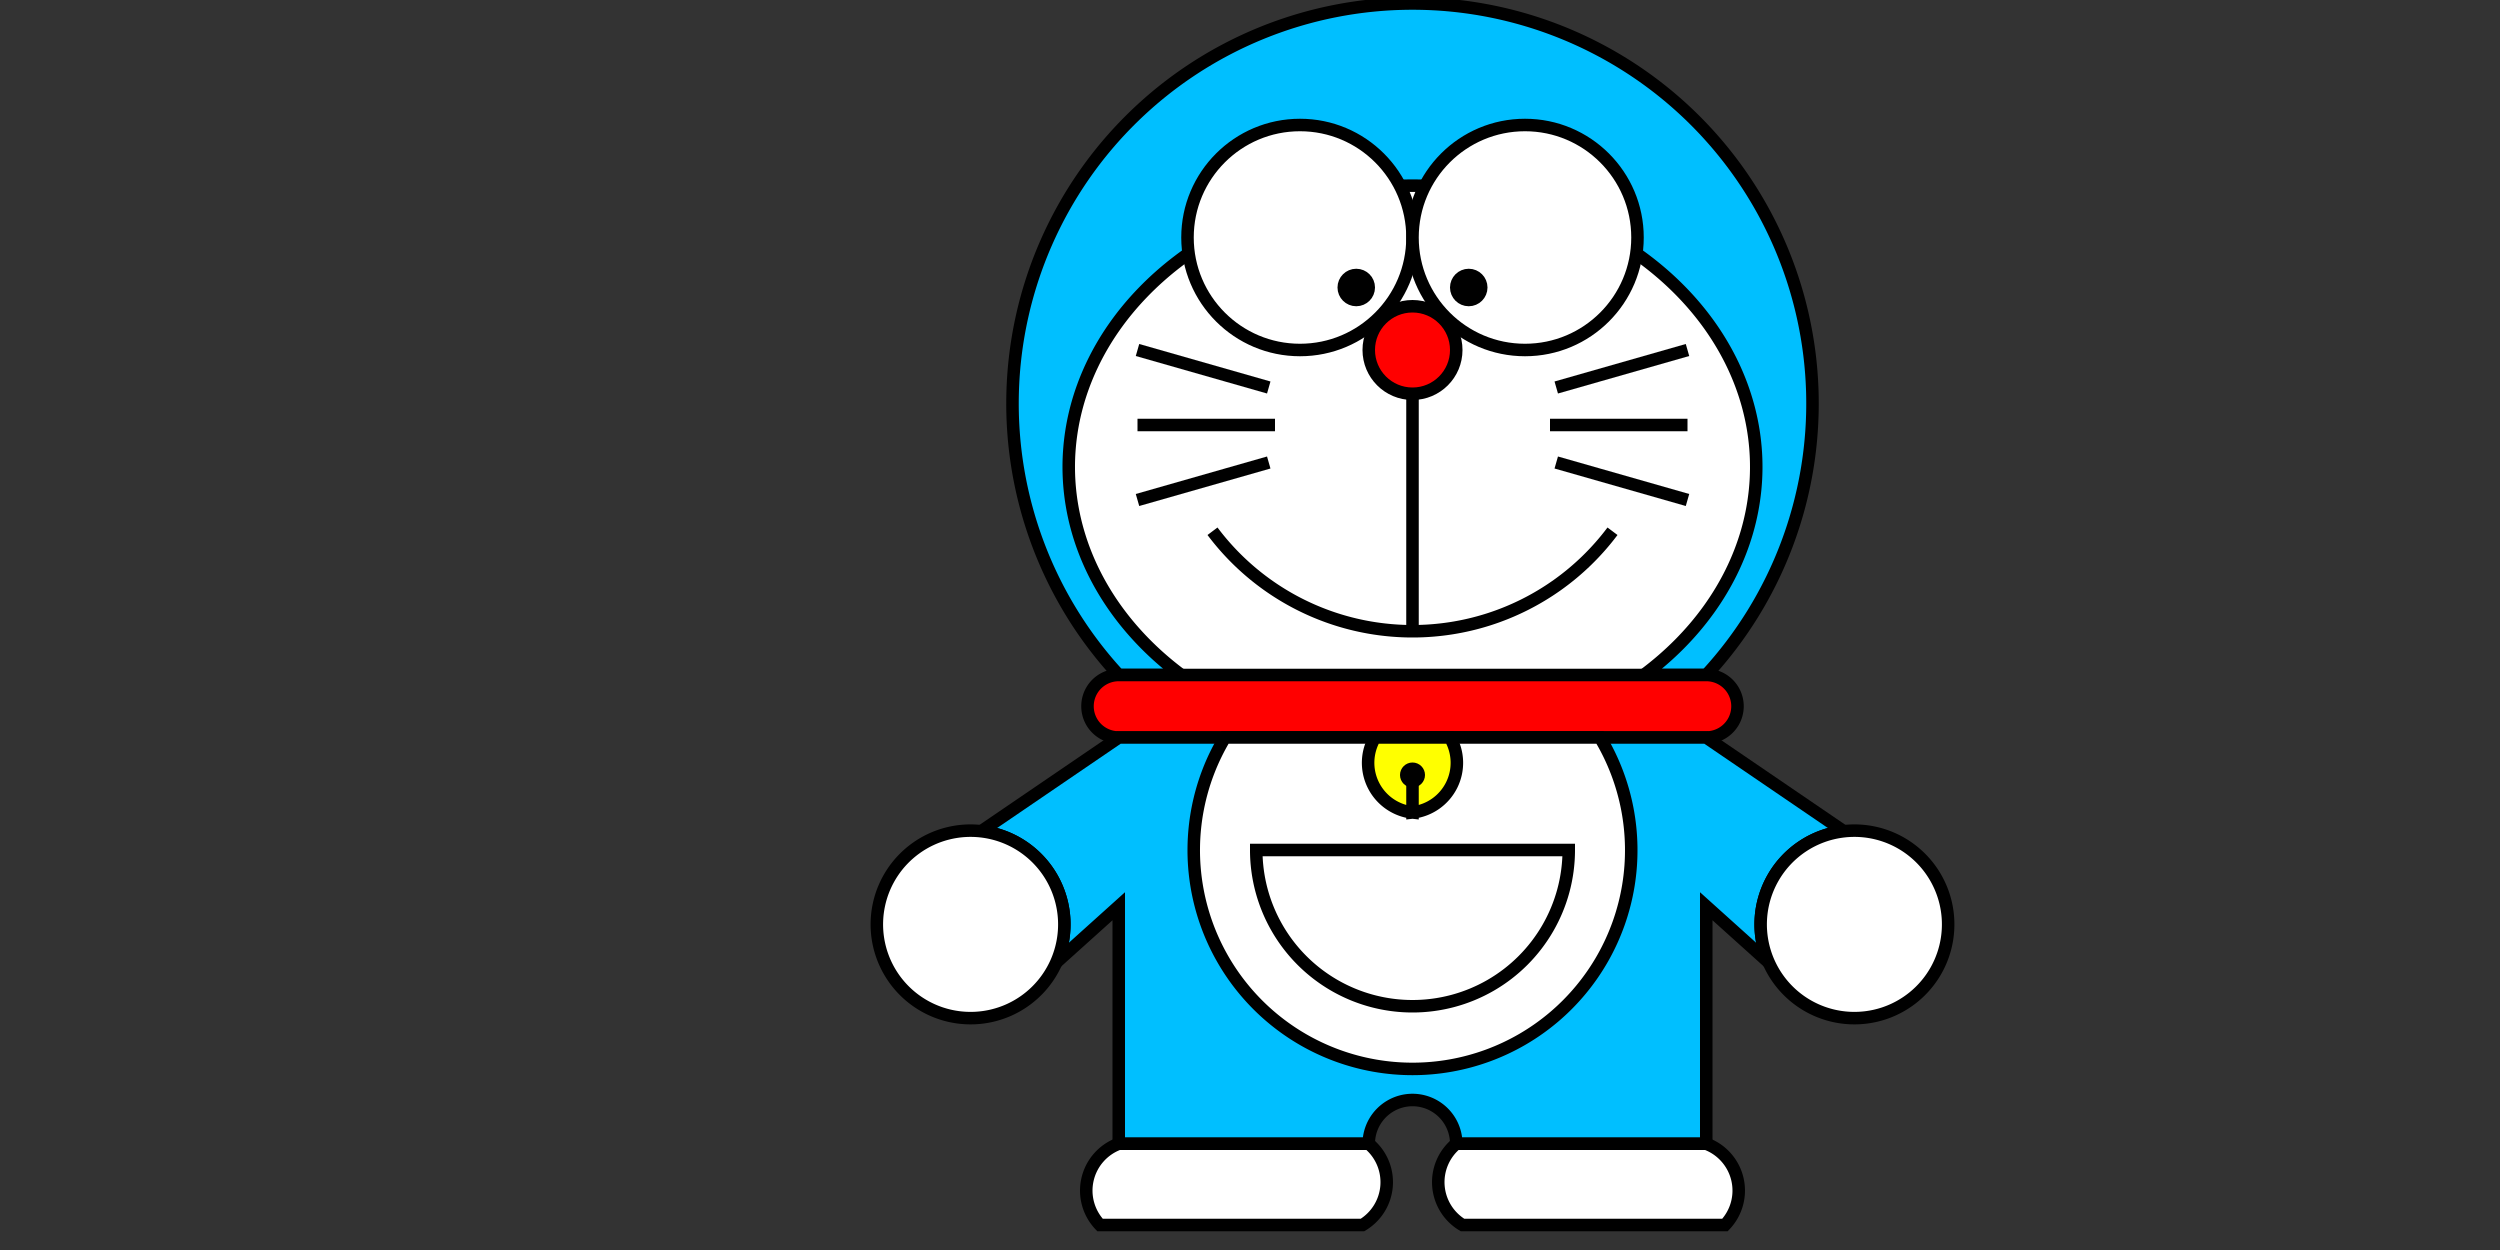 <?xml version="1.0" encoding="UTF-8" standalone="no"?>
<svg
   xmlns:dc="http://purl.org/dc/elements/1.1/"
   xmlns:cc="http://creativecommons.org/ns#"
   xmlns:rdf="http://www.w3.org/1999/02/22-rdf-syntax-ns#"
   xmlns:svg="http://www.w3.org/2000/svg"
   xmlns="http://www.w3.org/2000/svg"
   xmlns:xlink="http://www.w3.org/1999/xlink"
   version="1.1"
   width="400"
   height="200" >

   <rect width="100%" height="100%" fill="#333333" stroke="none"/>

   <g transform="translate(226,56)">
    <path id="face" d="M -37 52 A 55 45 0 1 1 37 52 Z" style="fill:white;stroke:none" />
    <path id="head" d="M -37 52 A 55 45 0 1 1 37 52
                       L 47 52
                       A 64 64 0 1 0 -47 52
                       Z" style="fill:deepskyblue;stroke:black;stroke-width:2" />

    <circle id="nose" r="7" fill="red" stroke="black" stroke-width="2" />
    <ellipse id="lefteye" cx="-18" cy="-18" rx="18" ry="18" fill="white" stroke="black" stroke-width="2"/>
    <circle id="lefteye_center" r="2" cx="-9" cy="-10" fill="black" stroke="black" stroke-width="2" />
    <ellipse id="righteye" cx="18" cy="-18" rx="18" ry="18" fill="white" stroke="black" stroke-width="2"/>
    <circle id="righteye_center" r="2" cx="9" cy="-10" fill="black" stroke="black" stroke-width="2" />
    <line id="mouth_top_vert" x1="0" y1="7" x2="0" y2="45" stroke="black" stroke-width="2" />
    <path id="mouth" d="M -32,29 A 40 40 0 0 0 32 29" style="fill:none;stroke:black;stroke-width:2" />

    <path id="moustache_left_top" d="M -44 24 l 21 -6" style="stroke:black;stroke-width:2;fill:none"/>
    <path id="moustache_left_mid" d="M -44 12 l 22 0"  style="stroke:black;stroke-width:2;fill:none"/>
    <path id="moustache_left_btm" d="M -44  0 l 21 6"  style="stroke:black;stroke-width:2;fill:none"/>

    <path id="moustache_right_top" d="M 44 24 l -21 -6" style="stroke:black;stroke-width:2;fill:none"/>
    <path id="moustache_right_mid" d="M 44 12 l -22 0"  style="stroke:black;stroke-width:2;fill:none"/>
    <path id="moustache_right_btm" d="M 44  0 l -21 6"  style="stroke:black;stroke-width:2;fill:none"/>

    <path id="head_body_separator" d="M 47 52
                                      A 2 2 0 1 1 47 62
                                      L -47 62
                                      A 2 2 0 0 1 -47 52
                                      Z" style="fill:red;stroke:black;stroke-width:2" />

    <path id="body_outline" d="M -47 62 L -69 77 A 15 15 1 0 1 -57 98 L -47 89 L -47 127 L -7 127
                               A 2 2 0 1 1 7 127 L 47 127 L 47 89 L 57 98 A 15 15 1 0 1 69 77 L 47 62 Z"
                            style="fill:deepskyblue;stroke:black;stroke-width:2" />

    <path id="body_outline" d="M -30 62 A 35 35 1 1 0 30 62 Z"
                            style="fill:white;stroke:black;stroke-width:2" />

    <path id="pocket" d="M -25 80 A 25 25 1 0 0 25 80 Z"
                            style="fill:none;stroke:black;stroke-width:2" />
    <g id="ring">
      <path id="ring_outline" d="M -6 62 A 8 8 0 0 0 0 74 L 0 68 L 0 74 A 8 8 0 0 0 6 62 Z"
                              style="fill:yellow;stroke:black;stroke-width:2;" />
      <circle id="ring_center" r="2" cx="0" cy="68" style="fill:black;stroke:none" />
    </g>

    <path id="left_hand" d="M -69 77 A 15 15 1 0 1 -57 98 A 15 15 1 1 1 -69 77"
                            style="fill:white;stroke:black;stroke-width:2" />

    <path id="left_foot" d="M -8 140 A 8 8 0 0 0 -7 127 L -47 127 A 8 8 0 0 0 -50 140 Z"
                            style="fill:white;stroke:black;stroke-width:2" />

    <path id="right_hand" d="M 69 77 A 15 15 1 0 0 57 98 A 15 15 1 1 0 69 77"
                            style="fill:white;stroke:black;stroke-width:2" />

    <path id="right_foot" d="M 8 140 A 8 8 0 0 1 7 127 L 47 127 A 8 8 0 0 1 50 140 Z"
                            style="fill:white;stroke:black;stroke-width:2" />

  </g>
</svg>
